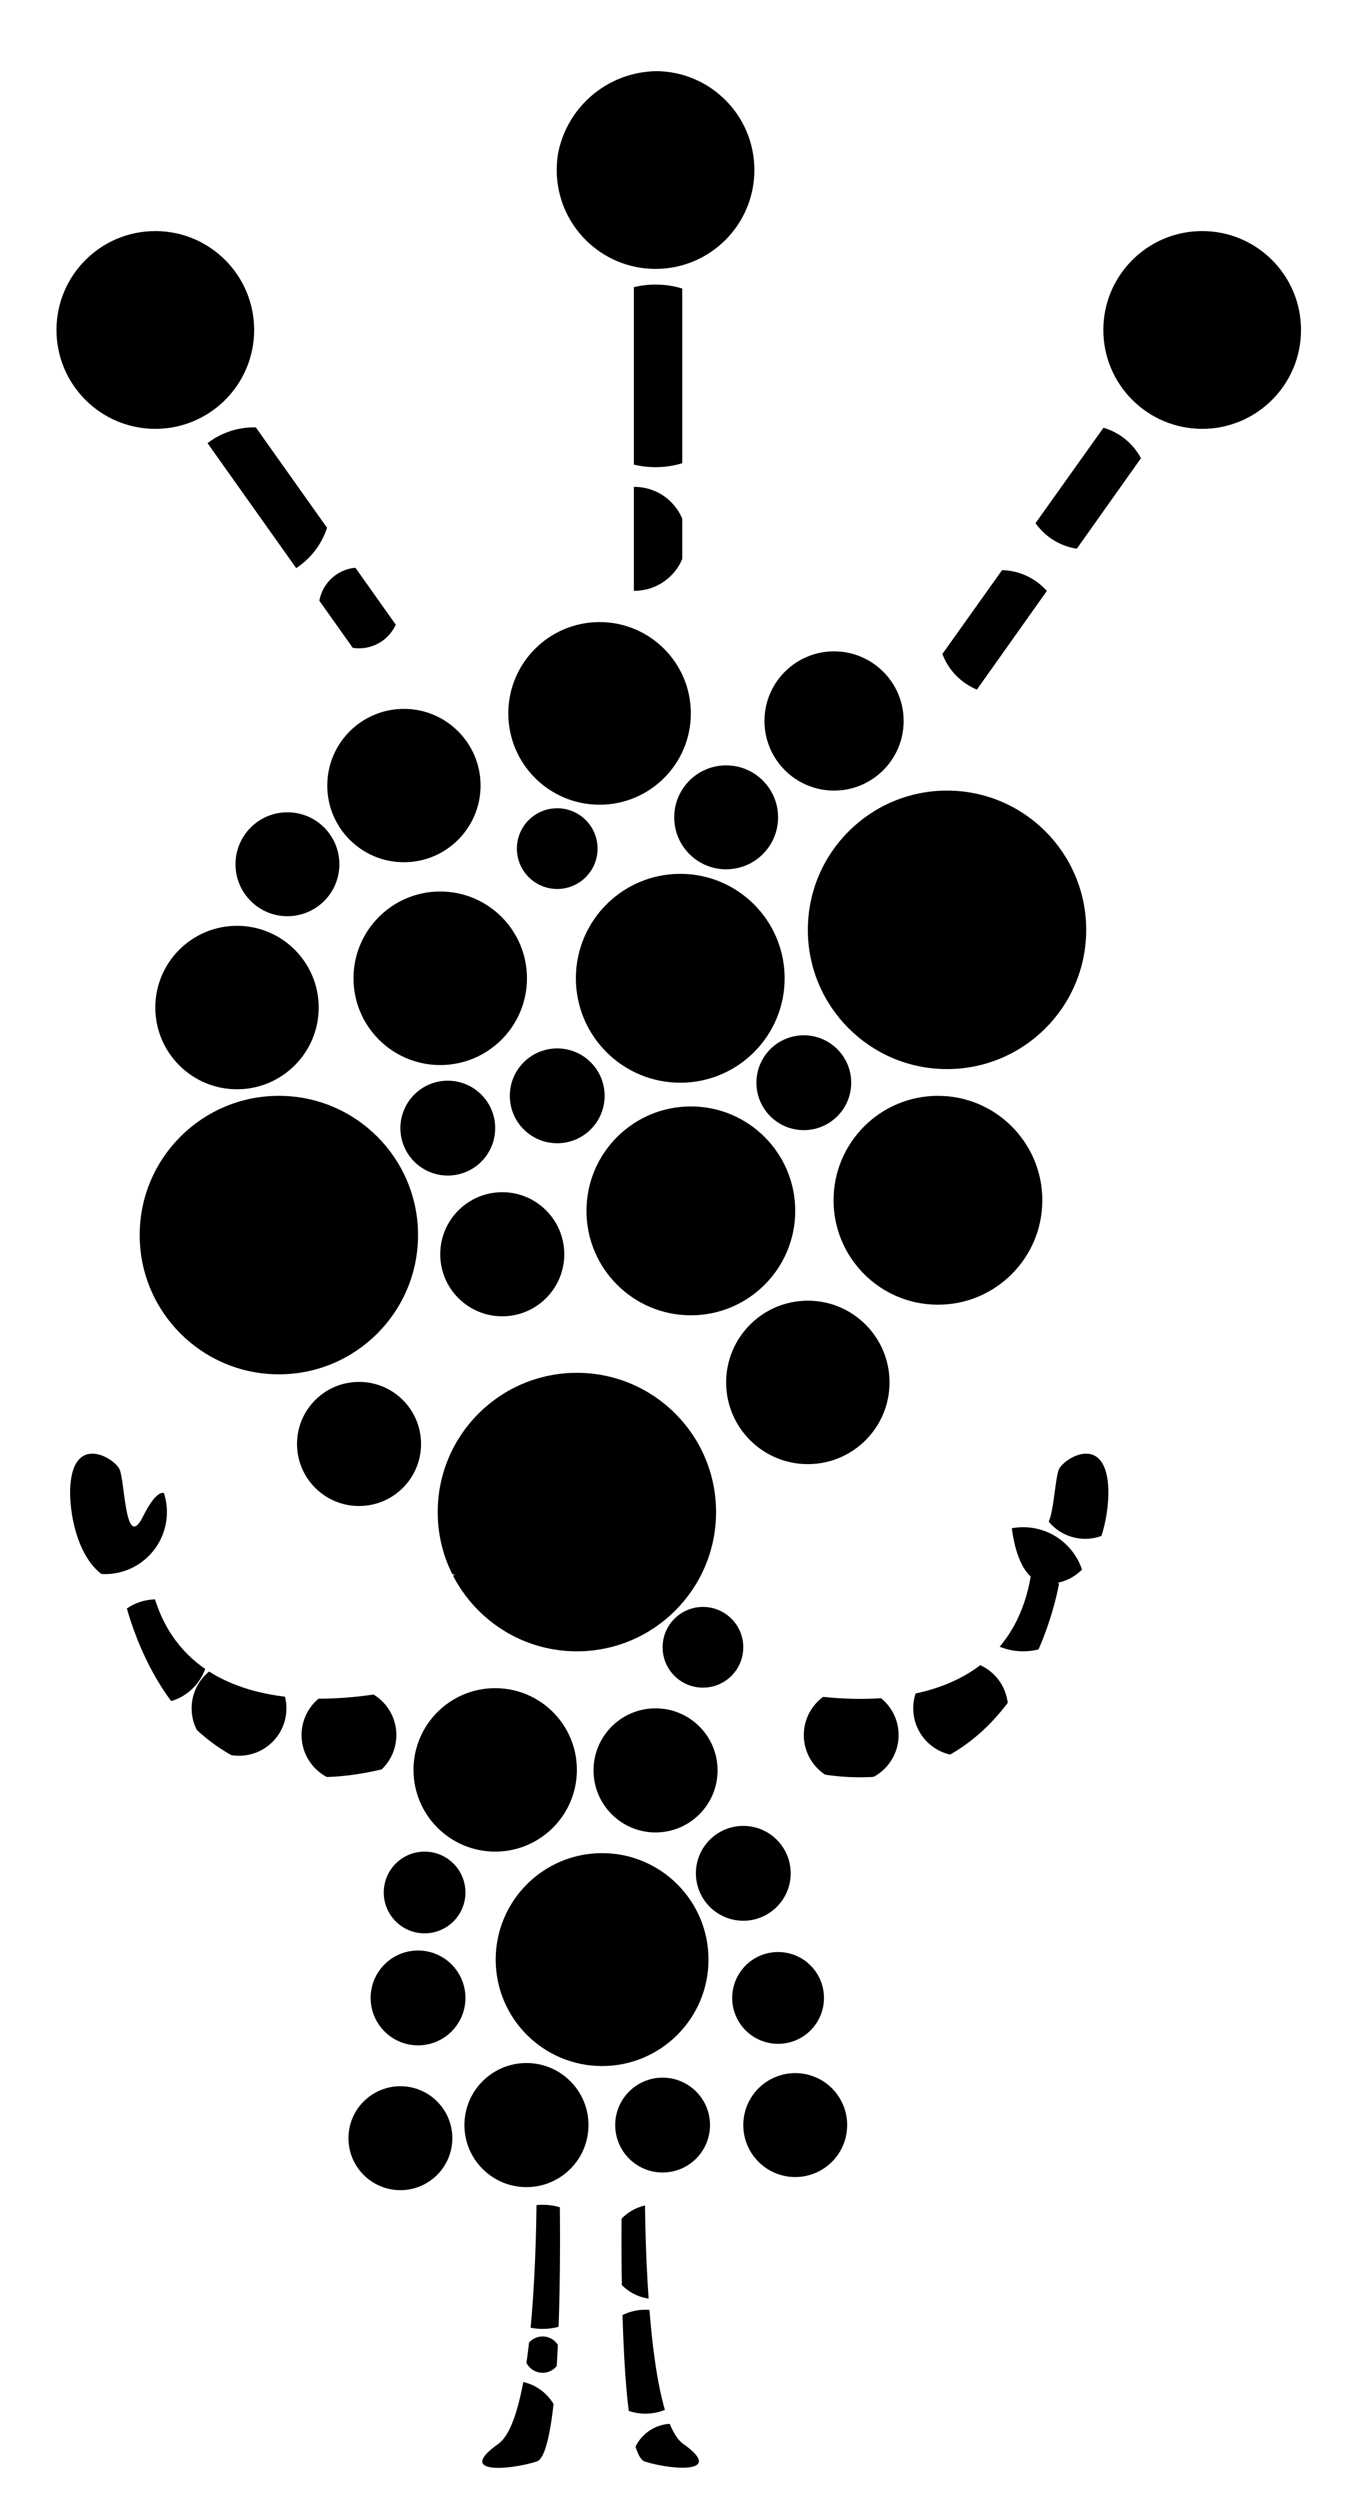 <?xml version="1.0" encoding="utf-8"?>
<!-- Generator: Adobe Illustrator 23.0.3, SVG Export Plug-In . SVG Version: 6.00 Build 0)  -->
<svg version="1.1" id="Capa_1" xmlns="http://www.w3.org/2000/svg" xmlns:xlink="http://www.w3.org/1999/xlink" x="0px" y="0px"
	 viewBox="0 0 269.3 495.5" style="enable-background:new 0 0 269.3 495.5;" xml:space="preserve">
<style type="text/css">
	.alienSt0{clip-path:url(#SVGID_2_ALIEN);}
</style>
<g>
	<defs>
		<path id="SVGID_1_ALIEN" d="M238.6,45.1c-11.2,0-20.2,9-20.2,20.2c0,5,1.9,9.6,4.9,13.2l-39.4,55.3c-14.2-10.3-31-15.7-48.6-16.3V53.9
			c8.8-2.2,15.4-10.1,15.4-19.6c0-11.2-9-20.2-20.2-20.2c-11.2,0-20.2,9-20.2,20.2c0,9.5,6.6,17.4,15.4,19.6v63.7
			c-14.5,0.9-29.2,5-42.9,12.3L46.4,78.6c3.1-3.6,5-8.2,5-13.3c0-11.2-9-20.2-20.2-20.2C20,45.1,11,54.1,11,65.3
			c0,11.2,9,20.2,20.2,20.2c2.6,0,5-0.5,7.3-1.4l36,50.7c-6.8,4.4-13.4,9.6-19.4,15.6C14.5,191,10.8,253.1,46.9,289.1
			c12.1,12.1,27.2,19.7,43.3,23c-4.9,2.5-8.3,7.6-8.3,13.4l-1.4,9.1c0,0-45.1,12.2-50.9-22.4c4.2-4.5,3.8-15.5,3.8-15.5
			s-1.4-3.4-5,3.8c-3.6,7.3-3.6-6.9-4.7-9.3c-1.2-2.4-9.5-7.2-9.8,4.2c-0.1,5.2,1.9,16.9,10.3,18.4l-0.2,0.1c0,0,7.8,49,54,36.2
			l-11.3,70.6c0,8.3,6.8,15.1,15.1,15.1l24.6,0.1c-0.1,12.7-1,43.9-7.6,48.5c-8.3,5.9,1.7,5.3,7.6,3.5c4.7-1.4,4.8-38,4.6-52
			l12.3,0.1c-0.2,14.1-0.1,50.5,4.6,51.9c5.8,1.8,15.8,2.3,7.6-3.5c-6.5-4.6-7.5-35.6-7.6-48.4l28.1,0.2c8.3,0,15.1-6.8,15.1-15.1
			l-12.9-70.4c44.3,10.7,51.8-36.8,51.8-36.8l-0.2-0.2c8.2-1.7,10.1-13.2,10-18.3c-0.3-11.4-8.6-6.6-9.8-4.2
			c-1.1,2.3-1.1,16.5-4.7,9.3c-3.6-7.3-5-3.8-5-3.8s-0.4,11.6,4.1,15.8c-5.3,30.1-40.6,24.4-49,22.6l-2.5-13.5
			c0-6.2-3.8-11.5-9.1-13.8c15-5.4,29.4-14.3,41.7-26.7c40.6-40.6,44.2-102.7,8.2-138.7c-0.8-0.8-1.6-1.5-2.4-2.3L231.1,84
			c2.3,0.9,4.8,1.4,7.4,1.4c11.2,0,20.2-9,20.2-20.2C258.8,54.1,249.7,45.1,238.6,45.1z"/>
	</defs>
	<clipPath id="SVGID_2_ALIEN">
		<use xlink:href="#SVGID_1_ALIEN"  style="overflow:visible;"/>
	</clipPath>
	<g class="alienSt0">
		<g>
			<circle class="alienSt1" cx="110.5" cy="217.2" r="9.4"/>
			<circle class="alienSt1" cx="131.4" cy="421.2" r="9.4"/>
			<circle class="alienSt1" cx="130" cy="446.3" r="9.4"/>
			<circle class="alienSt1" cx="101.7" cy="481.3" r="9.4"/>
			<circle class="alienSt1" cx="69.2" cy="343.9" r="9.4"/>
			<circle class="alienSt1" cx="168.8" cy="343.9" r="9.4"/>
			<circle class="alienSt1" cx="147.4" cy="371.3" r="9.4"/>
			<circle class="alienSt1" cx="215.2" cy="295.6" r="9.4"/>
			<circle class="alienSt1" cx="88.8" cy="223.6" r="9.4"/>
			<circle class="alienSt1" cx="82.9" cy="396" r="9.4"/>
			<circle class="alienSt1" cx="47.4" cy="338.6" r="9.4"/>
			<circle class="alienSt1" cx="190.5" cy="338.6" r="9.4"/>
			<circle class="alienSt1" cx="159.4" cy="214.6" r="9.4"/>
			<circle class="alienSt1" cx="110.5" cy="168.2" r="8"/>
			<circle class="alienSt1" cx="71.2" cy="120.5" r="8"/>
			<circle class="alienSt1" cx="139.4" cy="326.5" r="8"/>
			<circle class="alienSt1" cx="186" cy="237.9" r="20.7"/>
			<circle class="alienSt1" cx="55.3" cy="244.8" r="27.6"/>
		</g>
		<g>
			<circle class="alienSt2" cx="57" cy="171.3" r="10.3"/>
			<circle class="alienSt2" cx="157.7" cy="421.2" r="10.3"/>
			<circle class="alienSt2" cx="128" cy="468.1" r="10.3"/>
			<circle class="alienSt2" cx="144" cy="162" r="10.3"/>
			<circle class="alienSt2" cx="125.8" cy="106.8" r="10.3"/>
			<circle class="alienSt2" cx="79.4" cy="423.8" r="10.3"/>
			<circle class="alienSt2" cx="31" cy="327.3" r="10.3"/>
			<circle class="alienSt2" cx="118.9" cy="141.4" r="18.1"/>
			<circle class="alienSt2" cx="130" cy="74.5" r="18.1"/>
			<circle class="alienSt2" cx="134.9" cy="193.9" r="20.7"/>
			<circle class="alienSt2" cx="87.3" cy="193.9" r="17.2"/>
			<circle class="alienSt2" cx="160.2" cy="274" r="16.2"/>
			<circle class="alienSt2" cx="98.2" cy="350.8" r="16.2"/>
			<circle class="alienSt2" cx="114.4" cy="299.7" r="27.6"/>
		</g>
		<g>
			<circle class="alienSt3" cx="80.1" cy="155.7" r="15.2"/>
			<circle class="alienSt3" cx="50.4" cy="99.9" r="15.2"/>
			<circle class="alienSt3" cx="71.2" cy="286.2" r="12.3"/>
			<circle class="alienSt3" cx="154.3" cy="396" r="9.1"/>
			<circle class="alienSt3" cx="99.6" cy="248.6" r="12.3"/>
			<circle class="alienSt3" cx="215.4" cy="96.6" r="12.3"/>
			<circle class="alienSt3" cx="198.4" cy="125.3" r="12.3"/>
			<circle class="alienSt3" cx="104.4" cy="421.2" r="12.3"/>
			<circle class="alienSt3" cx="107.6" cy="449.3" r="12.3"/>
			<circle class="alienSt3" cx="84.2" cy="375.1" r="8.1"/>
			<circle class="alienSt3" cx="133.3" cy="488.5" r="8.1"/>
			<circle class="alienSt3" cx="107.6" cy="466.7" r="3.6"/>
			<circle class="alienSt3" cx="20.8" cy="299.7" r="12.3"/>
			<circle class="alienSt3" cx="130" cy="350.9" r="12.3"/>
			<circle class="alienSt3" cx="202.9" cy="315" r="12.3"/>
			<circle class="alienSt3" cx="137" cy="240" r="20.7"/>
			<circle class="alienSt3" cx="119.4" cy="388.4" r="21.1"/>
			<circle class="alienSt3" cx="47" cy="199.7" r="16.2"/>
			<circle class="alienSt3" cx="238.4" cy="65.4" r="19.6"/>
			<circle class="alienSt3" cx="130" cy="33.7" r="19.6"/>
			<circle class="alienSt3" cx="165.4" cy="142.9" r="13.8"/>
			<circle class="alienSt3" cx="30.8" cy="65.4" r="19.6"/>
			<circle class="alienSt3" cx="187.8" cy="184.3" r="27.6"/>
		</g>
	</g>
</g>
</svg>
